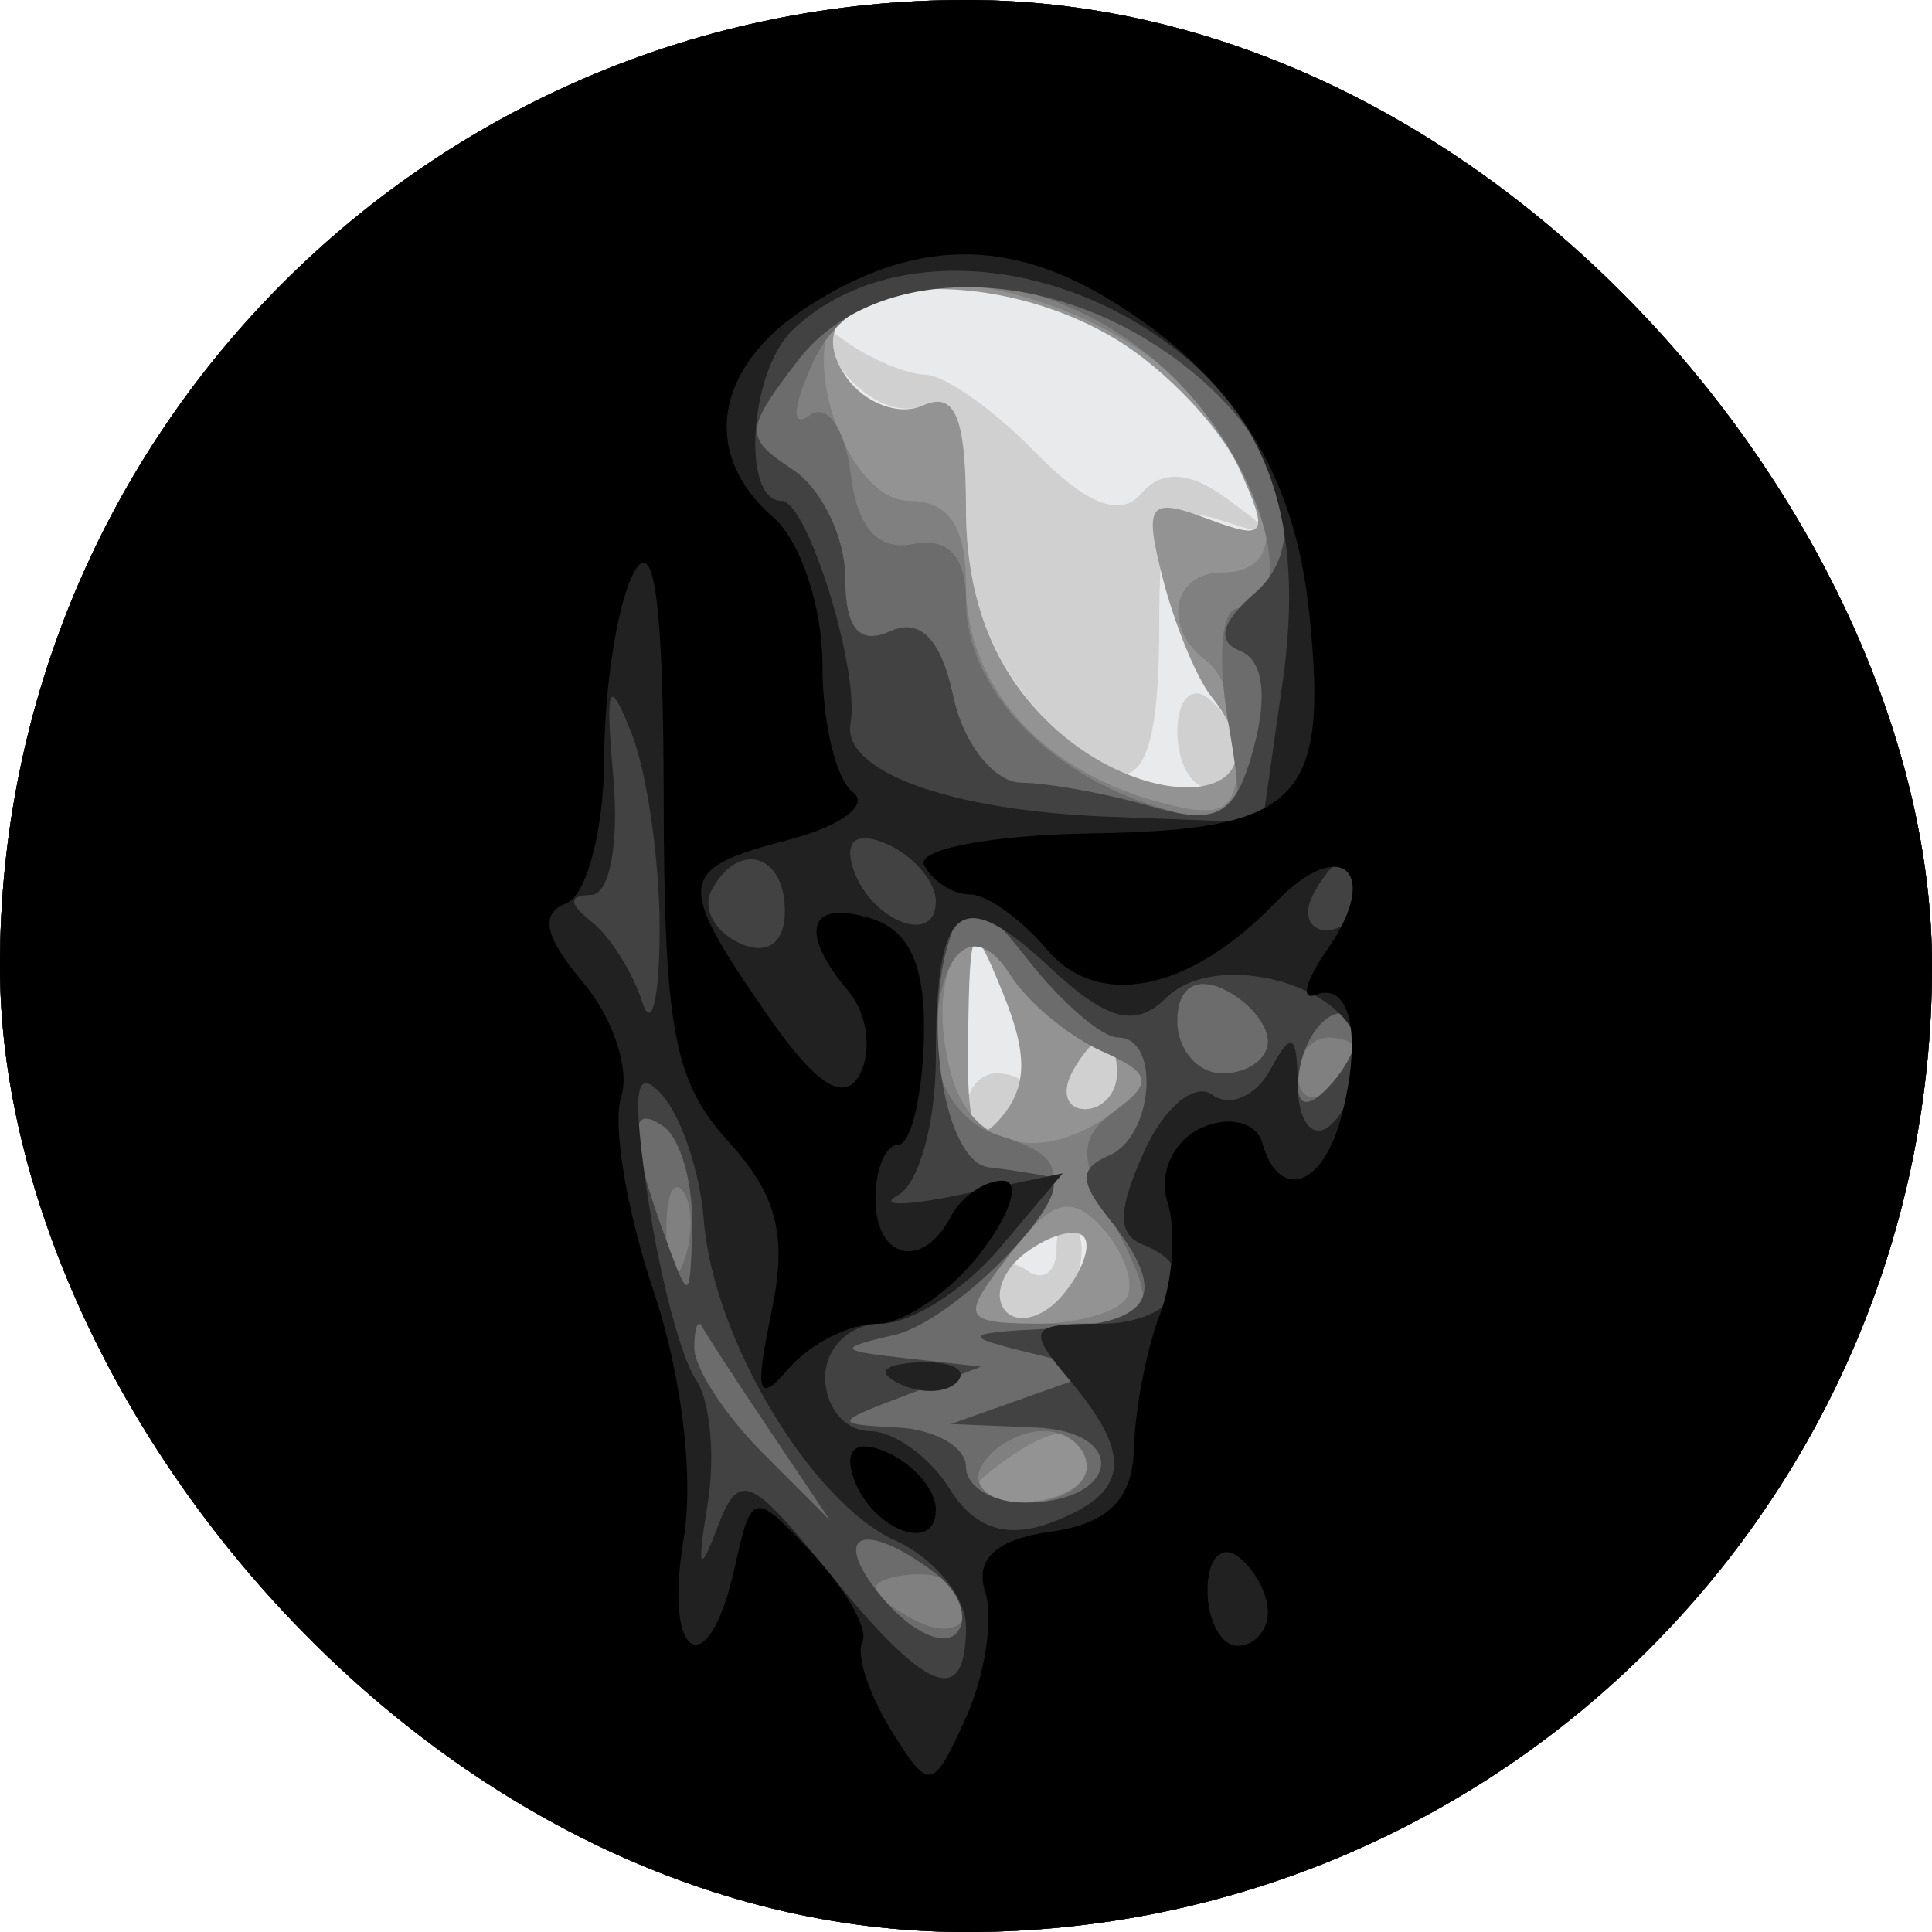 <svg width="64" height="64" viewBox="0 0 64 64" fill="none" xmlns="http://www.w3.org/2000/svg">
<g clip-path="url(#clip0_1_2)">
<path fill-rule="evenodd" clip-rule="evenodd" d="M0 32V64H32H64V32V0H32H0V32Z" fill="#D0D0D1"/>
<path fill-rule="evenodd" clip-rule="evenodd" d="M0 32V64H32H64V32V0H32H0V32ZM30.665 12.414C31.306 12.43 32.946 13.593 34.311 14.996C35.977 16.71 37.124 17.157 37.8 16.356C38.476 15.554 39.414 15.61 40.654 16.526C42.378 17.802 42.365 17.848 40.45 17.237C38.671 16.67 38.4 17.127 38.4 20.697C38.4 26.266 37.455 26.994 34.496 23.699C32.775 21.782 32 19.657 32 16.852C32 13.815 31.638 12.948 30.573 13.433C29.788 13.79 28.551 13.21 27.823 12.147C26.696 10.498 26.722 10.373 28 11.297C28.825 11.893 30.024 12.396 30.665 12.414ZM41 24.959C41 25.573 40.55 26.074 40 26.074C39.45 26.074 39 25.242 39 24.226C39 23.211 39.45 22.708 40 23.111C40.55 23.514 41 24.345 41 24.959ZM37 35.556C37 36.207 36.523 36.741 35.941 36.741C35.359 36.741 35.16 36.207 35.5 35.556C35.84 34.904 36.316 34.37 36.559 34.37C36.802 34.37 37 34.904 37 35.556ZM34 36.078C34 36.366 33.55 36.93 33 37.333C32.45 37.736 32 37.5 32 36.811C32 36.121 32.45 35.556 33 35.556C33.55 35.556 34 35.79 34 36.078ZM35.541 42.587C34.691 44.218 33 44.224 33 42.597C33 41.907 33.45 41.671 34 42.074C34.55 42.477 35 42.152 35 41.353C35 40.555 35.27 40.222 35.6 40.613C35.93 41.004 35.904 41.893 35.541 42.587Z" fill="#E8EAEB"/>
<path fill-rule="evenodd" clip-rule="evenodd" d="M0 32V64H32H64V32V0H32H0V32ZM37.02 11.271C38.626 12.256 40.443 14.174 41.056 15.532C42.059 17.754 41.952 17.92 39.987 17.18C38.057 16.454 37.885 16.683 38.514 19.142C38.905 20.673 39.624 22.432 40.112 23.052C43.066 26.798 37.653 27.214 34.314 23.497C32.767 21.774 32 19.572 32 16.852C32 13.815 31.638 12.948 30.573 13.433C29.788 13.79 28.645 13.365 28.031 12.489C25.831 9.348 32.423 8.454 37.02 11.271ZM33.167 37.017C32.278 38.071 32.016 37.428 32.068 34.311C32.131 30.471 32.202 30.387 33.235 32.928C34.048 34.927 34.031 35.993 33.167 37.017ZM37 35.556C37 36.207 36.523 36.741 35.941 36.741C35.359 36.741 35.16 36.207 35.5 35.556C35.84 34.904 36.316 34.37 36.559 34.37C36.802 34.37 37 34.904 37 35.556ZM35.2 42.904C34.558 43.665 33.701 43.893 33.296 43.412C32.89 42.931 33.207 42.062 34 41.481C34.793 40.901 35.65 40.672 35.904 40.973C36.159 41.274 35.842 42.143 35.2 42.904Z" fill="#939393"/>
<path fill-rule="evenodd" clip-rule="evenodd" d="M0 32V64H32H64V32V0H32H0V32ZM38.923 12.55C42.201 15.819 42.974 18.963 40.5 18.963C38.802 18.963 38.489 20.819 40 21.926C40.55 22.329 41 23.704 41 24.981C41 26.913 40.537 27.174 38.25 26.53C34.438 25.457 32 22.664 32 19.372C32 17.44 31.426 16.593 30.117 16.593C28.264 16.593 26.57 12.452 27.607 10.46C28.789 8.194 35.866 9.5 38.923 12.55ZM36.472 34.804C38.126 35.541 38.206 35.861 36.972 36.786C34.546 38.604 32.175 38.075 31.503 35.566C30.623 32.282 31.959 29.908 33.403 32.19C34.006 33.144 35.387 34.321 36.472 34.804ZM37.336 42.963C37.086 43.452 35.714 43.852 34.286 43.852C31.779 43.852 31.75 43.774 33.448 41.549C34.826 39.745 35.486 39.552 36.498 40.66C37.209 41.438 37.586 42.474 37.336 42.963ZM36 48.593C36 49.244 34.987 49.77 33.75 49.76C31.931 49.745 31.787 49.522 33 48.593C34.939 47.108 36 47.108 36 48.593Z" fill="#808080"/>
<path fill-rule="evenodd" clip-rule="evenodd" d="M0 32V64H32H64V32V0H32H0V32ZM38.923 12.55C41.836 15.455 43.134 20.148 41.025 20.148C40.465 20.148 40.318 21.735 40.679 23.878C41.292 27.507 41.23 27.585 38.404 26.748C34.695 25.651 32 22.774 32 19.912C32 18.438 31.403 17.793 30.25 18.022C29.079 18.255 28.394 17.483 28.179 15.686C28.002 14.21 27.394 13.34 26.829 13.755C26.205 14.212 26.247 13.518 26.935 11.995C28.624 8.256 34.91 8.548 38.923 12.55ZM36.472 34.804C38.122 35.54 38.204 35.86 36.972 36.768C35.762 37.66 35.722 38.279 36.75 40.244C38.512 43.612 38.385 43.852 34.845 43.852C31.852 43.852 31.775 43.74 33.345 41.684C35.476 38.893 35.429 38.336 33 37.582C31.873 37.234 31 35.966 31 34.678C31 31.538 32.235 30.351 33.473 32.303C34.038 33.195 35.387 34.321 36.472 34.804ZM45 34.893C45 35.181 44.55 35.745 44 36.148C43.45 36.551 43 36.315 43 35.626C43 34.936 43.45 34.37 44 34.37C44.55 34.37 45 34.605 45 34.893ZM22.683 41.704C22.364 42.649 22.127 42.368 22.079 40.987C22.036 39.738 22.272 39.039 22.604 39.432C22.936 39.826 22.972 40.849 22.683 41.704ZM36 48.593C36 49.244 35.073 49.778 33.941 49.778C32.809 49.778 32.16 49.244 32.5 48.593C32.84 47.941 33.766 47.407 34.559 47.407C35.352 47.407 36 47.941 36 48.593ZM32 53.297C32 53.927 31.325 54.137 30.5 53.762C29.675 53.387 29 52.87 29 52.614C29 52.358 29.675 52.148 30.5 52.148C31.325 52.148 32 52.665 32 53.297Z" fill="#6C6C6C"/>
<path fill-rule="evenodd" clip-rule="evenodd" d="M0 32V64H32H64V32V0H32H0V32ZM38.02 11.271C42.117 13.783 43.789 17.718 41.574 19.639C40.452 20.61 40.288 21.249 41.08 21.562C41.835 21.861 42 23.021 41.534 24.761C40.932 27.009 40.335 27.355 38.152 26.719C36.693 26.294 34.753 25.939 33.841 25.928C32.929 25.919 31.912 24.633 31.581 23.071C31.18 21.179 30.482 20.457 29.49 20.909C28.468 21.375 28 20.821 28 19.149C28 17.807 27.222 16.194 26.271 15.564C24.646 14.486 24.656 14.267 26.426 11.949C28.689 8.985 33.802 8.686 38.02 11.271ZM37.039 34.37C38.452 34.37 38.21 37.637 36.75 38.272C35.75 38.706 35.75 39.129 36.75 40.385C38.748 42.895 38.227 43.84 34.75 44.013C31.922 44.154 31.825 44.254 34 44.787L36.5 45.398L34 46.285L31.5 47.172L34.309 47.289C37.423 47.42 37.075 49.778 33.941 49.778C32.873 49.778 32 49.244 32 48.593C32 47.941 30.988 47.354 29.75 47.289C27.591 47.176 27.602 47.132 30 46.222L32.5 45.273L30 44.993C27.749 44.742 27.714 44.665 29.646 44.217C31.719 43.736 35.984 39.264 34.655 38.963C34.295 38.881 33.438 38.748 32.75 38.667C31.326 38.498 30.54 33.944 31.45 31.135C31.973 29.519 32.339 29.614 34.068 31.814C35.173 33.22 36.51 34.37 37.039 34.37ZM42 34.497C42 35.079 41.325 35.556 40.5 35.556C39.675 35.556 39 34.772 39 33.815C39 32.755 39.586 32.341 40.5 32.756C41.325 33.132 42 33.915 42 34.497ZM44.183 35.813C43.466 36.663 43 36.732 43 35.99C43 34.408 44.183 33.006 44.85 33.798C45.134 34.135 44.834 35.041 44.183 35.813ZM22.93 40.663C22.862 43.166 22.829 43.174 22 40.889C20.817 37.627 20.817 36.467 22 37.333C22.55 37.736 22.968 39.234 22.93 40.663ZM25.511 47.407L27.5 50.37L25.25 48.113C24.012 46.87 23 45.316 23 44.655C23 43.996 23.117 43.679 23.261 43.95C23.404 44.223 24.417 45.778 25.511 47.407ZM30.971 52.102C31.78 52.709 32.107 53.601 31.697 54.087C31.288 54.573 30.192 54.068 29.262 52.966C27.455 50.824 28.536 50.277 30.971 52.102Z" fill="#424242"/>
<path fill-rule="evenodd" clip-rule="evenodd" d="M0 32V64H32H64V32V0H32H0V32ZM38.715 11.4C42.054 13.868 43.234 17.37 42.488 22.603L41.825 27.251L36.663 27.052C31.47 26.852 27.888 25.549 28.174 23.964C28.49 22.213 26.75 16.593 25.892 16.593C24.55 16.593 24.821 12.314 26.25 10.939C29.152 8.147 34.585 8.348 38.715 11.4ZM21.851 30.815C21.846 33.096 21.585 34.163 21.271 33.185C20.957 32.207 20.205 31.015 19.6 30.536C18.835 29.931 18.828 29.66 19.577 29.647C20.192 29.638 20.51 27.977 20.319 25.778C20.047 22.643 20.159 22.368 20.922 24.296C21.438 25.6 21.856 28.533 21.851 30.815ZM31 29.855C31 31.413 28.727 30.438 28.229 28.666C27.985 27.8 28.443 27.535 29.416 27.977C30.287 28.375 31 29.218 31 29.855ZM26 30.186C26 31.243 25.413 31.659 24.506 31.246C23.684 30.872 23.26 30.09 23.565 29.505C24.437 27.832 26 28.268 26 30.186ZM45 29.63C45 30.282 44.523 30.815 43.941 30.815C43.359 30.815 43.16 30.282 43.5 29.63C43.84 28.978 44.316 28.444 44.559 28.444C44.802 28.444 45 28.978 45 29.63ZM38.628 33.058C40.357 31.359 45 32.711 45 34.916C45 35.842 44.55 36.93 44 37.333C43.45 37.736 42.993 37.101 42.985 35.922C42.973 34.241 42.781 34.131 42.096 35.411C41.616 36.309 40.746 36.694 40.162 36.267C39.578 35.839 38.563 36.679 37.907 38.132C37.02 40.096 37.007 40.891 37.857 41.228C39.986 42.068 39.016 43.852 36.429 43.852C34.091 43.852 34 44.021 35.429 45.714C37.561 48.242 37.405 49.466 34.826 50.436C33.359 50.988 32.267 50.628 31.466 49.331C30.813 48.273 29.617 47.407 28.806 47.407C27.996 47.407 27.333 46.607 27.333 45.63C27.333 44.652 28.158 43.852 29.167 43.852C30.175 43.852 31.946 42.731 33.102 41.361L35.204 38.869L31.852 39.569C30.008 39.954 29.063 39.963 29.75 39.591C30.438 39.219 31 37.18 31 35.061C31 29.899 31.793 29.265 34.775 32.045C36.675 33.817 37.609 34.062 38.628 33.058ZM23.314 40.412C23.614 44.333 26.873 49.779 29.675 51.041C30.954 51.618 32 52.903 32 53.896C32 56.613 30.691 56.096 27.464 52.103C24.844 48.863 24.473 48.715 23.756 50.622C23.168 52.185 23.084 51.98 23.438 49.839C23.701 48.244 23.525 46.377 23.048 45.691C22.57 45.005 21.859 42.311 21.468 39.704C20.929 36.108 21.04 35.277 21.927 36.264C22.57 36.98 23.194 38.847 23.314 40.412ZM29.813 45.846C30.534 46.189 31.397 46.146 31.729 45.753C32.061 45.359 31.471 45.08 30.417 45.131C29.252 45.188 29.015 45.468 29.813 45.846Z" fill="#212121"/>
<path fill-rule="evenodd" clip-rule="evenodd" d="M0 32V64H32H64V32V0H32H0V32ZM36.802 9.953C40.86 12.44 42.88 15.623 43.37 20.307C44.019 26.516 43.05 27.5 36.181 27.607C32.843 27.657 30.338 28.134 30.615 28.665C30.892 29.196 31.574 29.63 32.13 29.63C32.687 29.63 33.833 30.447 34.677 31.448C36.38 33.466 39.421 32.843 42.256 29.892C44.419 27.641 45.777 28.87 43.973 31.445C43.252 32.476 43.075 33.156 43.581 32.955C44.751 32.493 45.136 34.366 44.421 37.037C43.804 39.34 42.359 39.795 41.814 37.858C41.62 37.169 40.711 36.947 39.794 37.364C38.875 37.781 38.37 38.876 38.67 39.802C38.969 40.725 38.856 42.415 38.419 43.556C37.981 44.696 37.596 46.696 37.562 48C37.518 49.67 36.703 50.479 34.805 50.739C33.015 50.984 32.285 51.649 32.632 52.721C32.919 53.607 32.634 55.486 31.998 56.894C30.893 59.34 30.782 59.358 29.509 57.297C28.777 56.109 28.352 54.803 28.565 54.394C28.778 53.985 28.044 52.676 26.933 51.484C24.968 49.376 24.899 49.388 24.34 51.918C23.472 55.854 21.963 55.033 22.645 50.995C22.994 48.924 22.58 45.519 21.64 42.734C20.76 40.128 20.282 37.249 20.577 36.337C20.873 35.423 20.306 33.717 19.316 32.544C18.034 31.025 17.874 30.272 18.759 29.922C19.442 29.652 20.007 27.479 20.015 25.087C20.024 22.696 20.467 19.941 21 18.963C21.672 17.73 21.974 19.986 21.985 26.324C21.998 34.1 22.317 35.813 24.124 37.809C25.756 39.61 26.087 40.923 25.553 43.483C24.993 46.17 25.105 46.528 26.129 45.333C26.828 44.519 28.14 43.852 29.045 43.852C29.95 43.852 31.505 42.785 32.5 41.481C33.495 40.178 33.817 39.111 33.214 39.111C32.611 39.111 31.84 39.644 31.5 40.296C30.566 42.087 29 41.716 29 39.704C29 38.726 29.337 37.925 29.75 37.924C30.163 37.921 30.546 36.364 30.603 34.46C30.675 32.025 30.156 30.83 28.853 30.426C26.771 29.78 26.441 30.863 28.113 32.845C28.725 33.57 28.893 34.802 28.487 35.58C27.977 36.557 27.022 35.946 25.41 33.609C22.363 29.196 22.415 28.785 26.133 27.817C27.856 27.368 28.81 26.66 28.252 26.241C27.694 25.824 27.24 23.923 27.244 22.018C27.247 20.114 26.519 17.921 25.625 17.147C23.194 15.04 23.659 12.147 26.75 10.159C30.239 7.916 33.374 7.852 36.802 9.953ZM28.229 48.814C28.727 50.586 31 51.562 31 50.003C31 49.367 30.287 48.523 29.416 48.126C28.443 47.684 27.985 47.948 28.229 48.814ZM42 53.403C42 54.017 41.55 54.519 41 54.519C40.45 54.519 40 53.687 40 52.671C40 51.655 40.45 51.153 41 51.556C41.55 51.959 42 52.789 42 53.403Z" fill="black"/>
</g>
<defs>
<clipPath id="clip0_1_2">
<rect width="64" height="64" rx="32" fill="white"/>
</clipPath>
</defs>
</svg>
